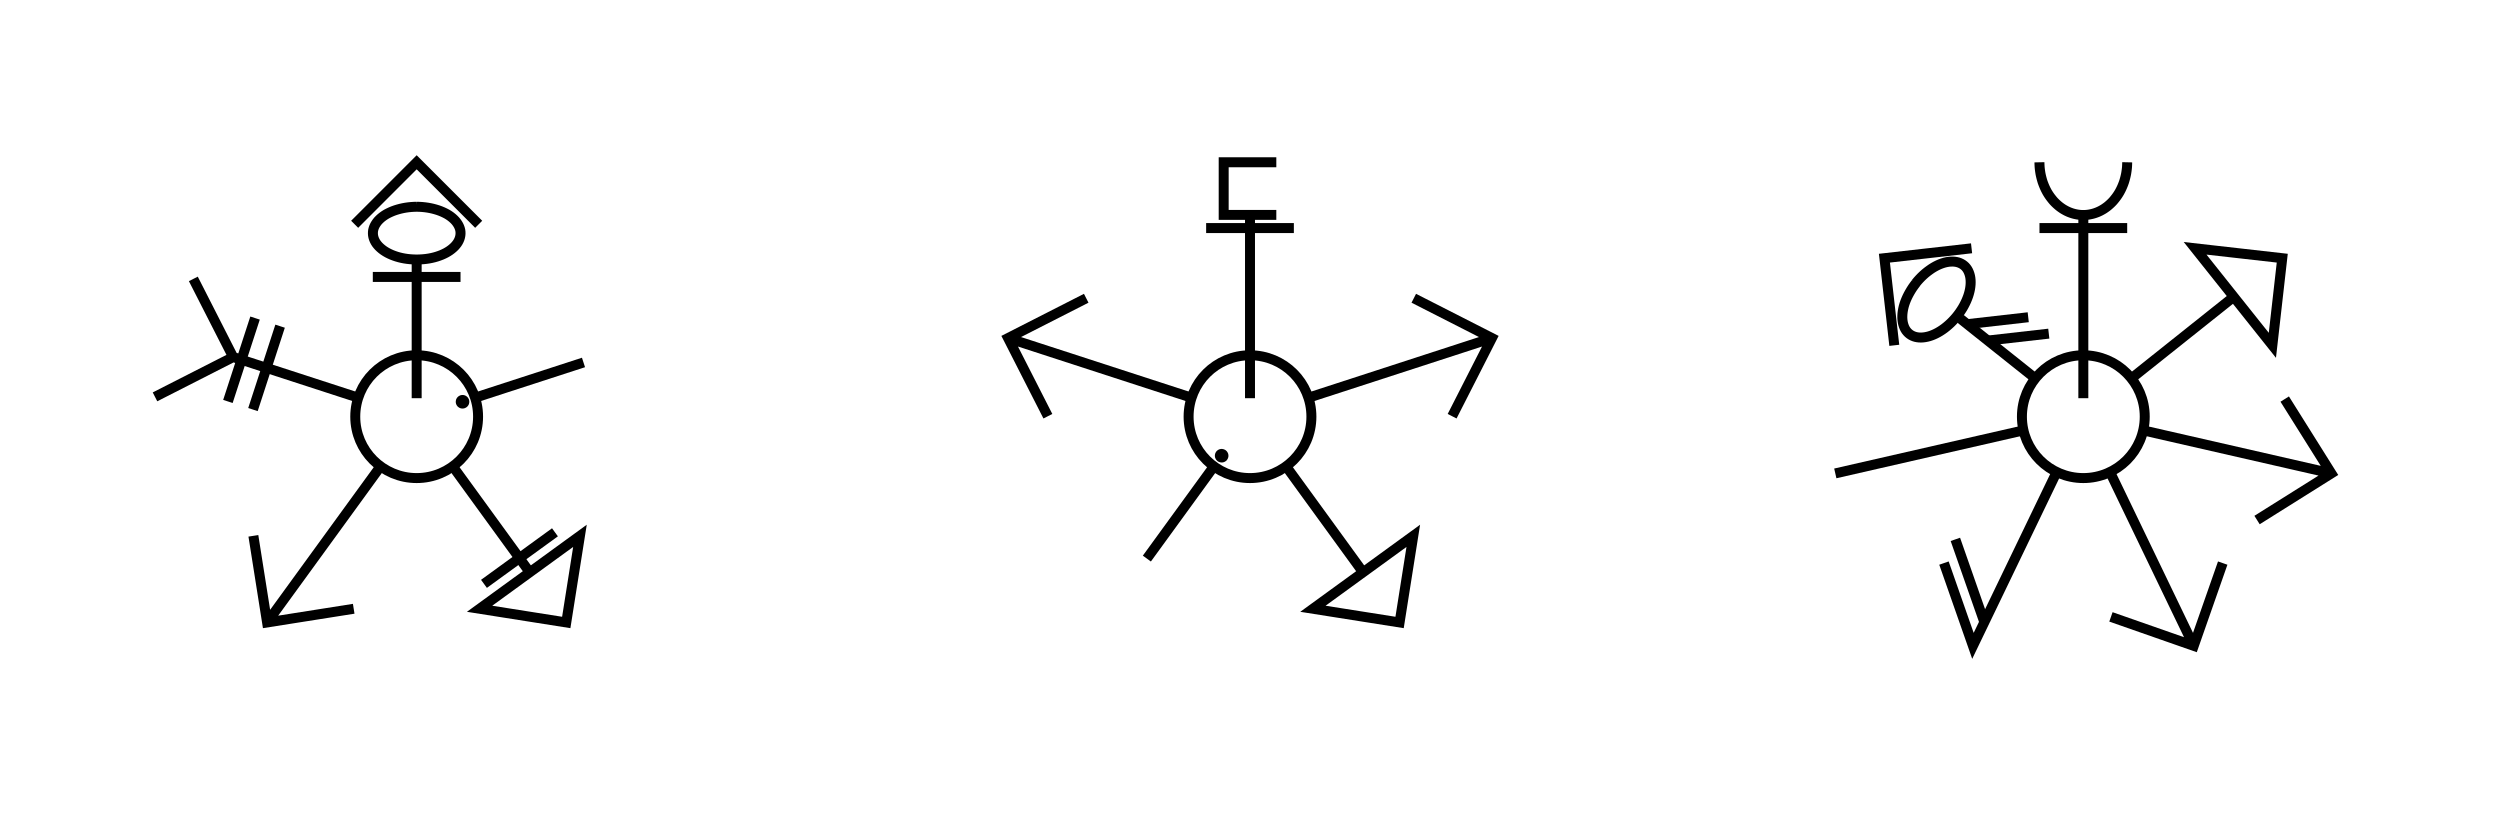 <?xml version="1.0" encoding="UTF-8"?>
<svg xmlns="http://www.w3.org/2000/svg" xmlns:xlink="http://www.w3.org/1999/xlink" width="285" height="95" viewBox="0 0 285 95">
<path fill="none" stroke-width="1.136" stroke-linecap="butt" stroke-linejoin="miter" stroke="rgb(0%, 0%, 0%)" stroke-opacity="1" stroke-miterlimit="10" d="M 7 0 C 7 3.867 3.867 7 0 7 C -3.867 7 -7 3.867 -7 0 C -7 -3.867 -3.867 -7 0 -7 C 3.867 -7 7 -3.867 7 0 " transform="matrix(1, 0, 0, 1, 47.5, 47.5)"/>
<path fill="none" stroke-width="1.136" stroke-linecap="butt" stroke-linejoin="miter" stroke="rgb(0%, 0%, 0%)" stroke-opacity="1" stroke-miterlimit="10" d="M 7 0 L 2.109 0 " transform="matrix(0, -1, 1, 0, 47.5, 47.5)"/>
<path fill="none" stroke-width="1.136" stroke-linecap="butt" stroke-linejoin="miter" stroke="rgb(0%, 0%, 0%)" stroke-opacity="1" stroke-miterlimit="10" d="M 7 0 L 17.43 0 " transform="matrix(0, -1, 1, 0, 47.5, 47.5)"/>
<path fill="none" stroke-width="1.136" stroke-linecap="butt" stroke-linejoin="miter" stroke="rgb(0%, 0%, 0%)" stroke-opacity="1" stroke-miterlimit="10" d="M 23.93 0 L 23.922 0.316 L 23.902 0.633 L 23.871 0.945 L 23.828 1.254 L 23.773 1.559 L 23.707 1.855 L 23.629 2.145 L 23.543 2.426 L 23.445 2.699 L 23.336 2.961 L 23.219 3.211 L 23.094 3.449 L 22.957 3.672 L 22.812 3.879 L 22.66 4.07 L 22.5 4.246 L 22.336 4.406 L 22.164 4.547 L 21.988 4.668 L 21.809 4.773 L 21.625 4.859 L 21.438 4.926 L 21.25 4.973 L 21.059 4.996 L 20.867 5 L 20.676 4.984 L 20.488 4.949 L 20.301 4.895 L 20.117 4.82 L 19.934 4.727 L 19.754 4.613 L 19.582 4.48 L 19.414 4.332 L 19.254 4.164 L 19.098 3.98 L 18.949 3.781 L 18.809 3.566 L 18.676 3.336 L 18.555 3.094 L 18.441 2.84 L 18.34 2.574 L 18.246 2.297 L 18.164 2.012 L 18.094 1.719 L 18.035 1.418 L 17.988 1.109 L 17.953 0.797 L 17.93 0.48 L 17.918 0.164 L 17.918 -0.152 L 17.93 -0.469 L 17.953 -0.785 L 17.988 -1.098 L 18.035 -1.406 L 18.094 -1.707 L 18.164 -2 L 18.246 -2.285 L 18.34 -2.562 L 18.441 -2.828 L 18.555 -3.082 L 18.676 -3.324 L 18.809 -3.555 L 18.949 -3.77 L 19.098 -3.969 L 19.254 -4.152 L 19.414 -4.32 L 19.582 -4.469 L 19.754 -4.602 L 19.934 -4.715 L 20.117 -4.809 L 20.301 -4.883 L 20.488 -4.938 L 20.676 -4.973 L 20.867 -4.988 L 21.059 -4.984 L 21.25 -4.961 L 21.438 -4.914 L 21.625 -4.848 L 21.809 -4.762 L 21.988 -4.656 L 22.164 -4.535 L 22.336 -4.395 L 22.5 -4.234 L 22.66 -4.059 L 22.812 -3.867 L 22.957 -3.66 L 23.094 -3.438 L 23.219 -3.199 L 23.336 -2.949 L 23.445 -2.688 L 23.543 -2.414 L 23.629 -2.133 L 23.707 -1.844 L 23.773 -1.547 L 23.828 -1.242 L 23.871 -0.934 L 23.902 -0.621 L 23.922 -0.305 L 23.93 0.012 " transform="matrix(0, -1, 1, 0, 47.5, 47.5)"/>
<path fill="none" stroke-width="1.136" stroke-linecap="butt" stroke-linejoin="miter" stroke="rgb(0%, 0%, 0%)" stroke-opacity="1" stroke-miterlimit="10" d="M 15.93 0 L 15.93 -5 L 15.93 5 Z M 15.93 0 " transform="matrix(0, -1, 1, 0, 47.5, 47.5)"/>
<path fill="none" stroke-width="1.136" stroke-linecap="butt" stroke-linejoin="miter" stroke="rgb(0%, 0%, 0%)" stroke-opacity="1" stroke-miterlimit="10" d="M 29 0 L 21.93 -7.07 L 29 0 L 21.93 7.07 Z M 29 0 " transform="matrix(0, -1, 1, 0, 47.5, 47.5)"/>
<path fill="none" stroke-width="1.136" stroke-linecap="butt" stroke-linejoin="miter" stroke="rgb(0%, 0%, 0%)" stroke-opacity="1" stroke-miterlimit="10" d="M 6.999 -0.001 L 19.998 0 " transform="matrix(0.951, -0.309, 0.309, 0.951, 47.5, 47.5)"/>
<path fill="none" stroke-width="1.136" stroke-linecap="butt" stroke-linejoin="miter" stroke="rgb(0%, 0%, 0%)" stroke-opacity="1" stroke-miterlimit="10" d="M 5.701 -0 L 5.696 0.04 L 5.684 0.077 L 5.655 0.129 L 5.63 0.154 L 5.598 0.176 L 5.584 0.184 L 5.547 0.196 L 5.512 0.202 L 5.491 0.203 L 5.452 0.198 L 5.414 0.186 L 5.38 0.167 L 5.364 0.153 L 5.351 0.141 L 5.317 0.093 L 5.298 0.038 L 5.296 0.02 L 5.294 -0.001 L 5.299 -0.04 L 5.311 -0.077 L 5.34 -0.129 L 5.365 -0.154 L 5.397 -0.177 L 5.412 -0.184 L 5.449 -0.197 L 5.483 -0.202 L 5.504 -0.204 L 5.544 -0.199 L 5.581 -0.187 L 5.616 -0.167 L 5.632 -0.154 L 5.644 -0.142 L 5.678 -0.094 L 5.697 -0.038 L 5.7 -0.021 L 5.701 -0 L 5.696 0.04 L 5.684 0.077 L 5.655 0.129 L 5.63 0.154 L 5.598 0.176 L 5.584 0.184 L 5.547 0.196 L 5.512 0.202 L 5.491 0.203 L 5.452 0.198 L 5.414 0.186 L 5.38 0.167 L 5.364 0.153 L 5.351 0.141 L 5.317 0.093 L 5.298 0.038 L 5.296 0.02 L 5.294 -0.001 " transform="matrix(0.951, -0.309, 0.309, 0.951, 47.5, 47.5)"/>
<path fill="none" stroke-width="1.136" stroke-linecap="butt" stroke-linejoin="miter" stroke="rgb(0%, 0%, 0%)" stroke-opacity="1" stroke-miterlimit="10" d="M 7 0.002 L 21.928 0.003 " transform="matrix(0.588, 0.809, -0.809, 0.588, 47.5, 47.5)"/>
<path fill="none" stroke-width="1.136" stroke-linecap="butt" stroke-linejoin="miter" stroke="rgb(0%, 0%, 0%)" stroke-opacity="1" stroke-miterlimit="10" d="M 29 -0.001 L 21.93 -7.07 L 21.929 7.073 Z M 29 -0.001 " transform="matrix(0.588, 0.809, -0.809, 0.588, 47.5, 47.5)"/>
<path fill="none" stroke-width="1.136" stroke-linecap="butt" stroke-linejoin="miter" stroke="rgb(0%, 0%, 0%)" stroke-opacity="1" stroke-miterlimit="10" d="M 19.928 -0.002 L 19.93 -5.002 L 19.926 4.999 Z M 19.928 -0.002 " transform="matrix(0.588, 0.809, -0.809, 0.588, 47.5, 47.5)"/>
<path fill="none" stroke-width="1.136" stroke-linecap="butt" stroke-linejoin="miter" stroke="rgb(0%, 0%, 0%)" stroke-opacity="1" stroke-miterlimit="10" d="M 28.749 0.001 L 6.997 0.001 L 28.749 0.001 M 29 0.001 L 21.932 -7.069 L 29 0.001 L 21.93 7.07 Z M 29 0.001 " transform="matrix(-0.588, 0.809, -0.809, -0.588, 47.5, 47.5)"/>
<path fill="none" stroke-width="1.136" stroke-linecap="butt" stroke-linejoin="miter" stroke="rgb(0%, 0%, 0%)" stroke-opacity="1" stroke-miterlimit="10" d="M 21.998 -0.001 L 6.998 -0.002 L 21.998 -0.001 L 29.07 -7.071 L 21.998 -0.001 L 29.069 7.07 Z M 21.998 -0.001 " transform="matrix(-0.951, -0.309, 0.309, -0.951, 47.5, 47.5)"/>
<path fill="none" stroke-width="1.136" stroke-linecap="butt" stroke-linejoin="miter" stroke="rgb(0%, 0%, 0%)" stroke-opacity="1" stroke-miterlimit="10" d="M 21 -0.001 L 21.002 -5 L 20.998 4.998 Z M 21 -0.001 " transform="matrix(-0.951, -0.309, 0.309, -0.951, 47.5, 47.5)"/>
<path fill="none" stroke-width="1.136" stroke-linecap="butt" stroke-linejoin="miter" stroke="rgb(0%, 0%, 0%)" stroke-opacity="1" stroke-miterlimit="10" d="M 17.998 0.001 L 18 -4.998 L 17.996 5 Z M 17.998 0.001 " transform="matrix(-0.951, -0.309, 0.309, -0.951, 47.5, 47.5)"/>
<path fill="none" stroke-width="1.136" stroke-linecap="butt" stroke-linejoin="miter" stroke="rgb(0%, 0%, 0%)" stroke-opacity="1" stroke-miterlimit="10" d="M 7 0 C 7 3.867 3.867 7 0 7 C -3.867 7 -7 3.867 -7 0 C -7 -3.867 -3.867 -7 0 -7 C 3.867 -7 7 -3.867 7 0 " transform="matrix(1, 0, 0, 1, 142.5, 47.5)"/>
<path fill="none" stroke-width="1.136" stroke-linecap="butt" stroke-linejoin="miter" stroke="rgb(0%, 0%, 0%)" stroke-opacity="1" stroke-miterlimit="10" d="M 7 0 L 2.109 0 " transform="matrix(0, -1, 1, 0, 142.5, 47.5)"/>
<path fill="none" stroke-width="1.136" stroke-linecap="butt" stroke-linejoin="miter" stroke="rgb(0%, 0%, 0%)" stroke-opacity="1" stroke-miterlimit="10" d="M 7 0 L 23 0 " transform="matrix(0, -1, 1, 0, 142.5, 47.5)"/>
<path fill="none" stroke-width="1.136" stroke-linecap="butt" stroke-linejoin="miter" stroke="rgb(0%, 0%, 0%)" stroke-opacity="1" stroke-miterlimit="10" d="M 23 3 L 23 -3 L 29 -3 L 29 3 L 29 -3 L 23 -3 Z M 23 3 " transform="matrix(0, -1, 1, 0, 142.5, 47.5)"/>
<path fill="none" stroke-width="1.136" stroke-linecap="butt" stroke-linejoin="miter" stroke="rgb(0%, 0%, 0%)" stroke-opacity="1" stroke-miterlimit="10" d="M 21.5 0 L 21.5 -5 L 21.5 5 Z M 21.5 0 " transform="matrix(0, -1, 1, 0, 142.5, 47.5)"/>
<path fill="none" stroke-width="1.136" stroke-linecap="butt" stroke-linejoin="miter" stroke="rgb(0%, 0%, 0%)" stroke-opacity="1" stroke-miterlimit="10" d="M 28.75 0.002 L 7.002 0.004 L 28.75 0.002 M 29.001 0.001 L 21.93 -7.069 L 29.001 0.001 L 21.931 7.072 Z M 29.001 0.001 " transform="matrix(0.951, -0.309, 0.309, 0.951, 142.5, 47.5)"/>
<path fill="none" stroke-width="1.136" stroke-linecap="butt" stroke-linejoin="miter" stroke="rgb(0%, 0%, 0%)" stroke-opacity="1" stroke-miterlimit="10" d="M 7 0.002 L 21.928 0.003 " transform="matrix(0.588, 0.809, -0.809, 0.588, 142.5, 47.5)"/>
<path fill="none" stroke-width="1.136" stroke-linecap="butt" stroke-linejoin="miter" stroke="rgb(0%, 0%, 0%)" stroke-opacity="1" stroke-miterlimit="10" d="M 29 -0.001 L 21.93 -7.07 L 21.929 7.073 Z M 29 -0.001 " transform="matrix(0.588, 0.809, -0.809, 0.588, 142.5, 47.5)"/>
<path fill="none" stroke-width="1.136" stroke-linecap="butt" stroke-linejoin="miter" stroke="rgb(0%, 0%, 0%)" stroke-opacity="1" stroke-miterlimit="10" d="M 7 -0.002 L 19.998 -0.001 " transform="matrix(-0.588, 0.809, -0.809, -0.588, 142.5, 47.5)"/>
<path fill="none" stroke-width="1.136" stroke-linecap="butt" stroke-linejoin="miter" stroke="rgb(0%, 0%, 0%)" stroke-opacity="1" stroke-miterlimit="10" d="M 5.702 -0 L 5.702 0.019 L 5.699 0.036 L 5.688 0.073 L 5.672 0.104 L 5.661 0.122 L 5.634 0.151 L 5.602 0.174 L 5.566 0.191 L 5.545 0.196 L 5.511 0.202 L 5.472 0.201 L 5.416 0.184 L 5.4 0.176 L 5.382 0.165 L 5.353 0.138 L 5.33 0.106 L 5.305 0.052 L 5.3 0.031 L 5.297 0.014 L 5.298 -0.025 L 5.3 -0.041 L 5.312 -0.079 L 5.328 -0.11 L 5.339 -0.128 L 5.366 -0.157 L 5.398 -0.18 L 5.434 -0.196 L 5.454 -0.202 L 5.489 -0.207 L 5.528 -0.207 L 5.584 -0.189 L 5.599 -0.181 L 5.617 -0.17 L 5.647 -0.143 L 5.67 -0.112 L 5.694 -0.057 L 5.7 -0.037 L 5.703 -0.02 L 5.702 0.019 L 5.699 0.036 L 5.688 0.073 L 5.672 0.104 L 5.661 0.122 L 5.634 0.151 L 5.602 0.174 L 5.566 0.191 L 5.545 0.196 L 5.511 0.202 L 5.472 0.201 L 5.416 0.184 L 5.4 0.176 L 5.382 0.165 L 5.353 0.138 L 5.33 0.106 L 5.305 0.052 L 5.3 0.031 L 5.297 0.014 L 5.298 -0.006 " transform="matrix(-0.588, 0.809, -0.809, -0.588, 142.5, 47.5)"/>
<path fill="none" stroke-width="1.136" stroke-linecap="butt" stroke-linejoin="miter" stroke="rgb(0%, 0%, 0%)" stroke-opacity="1" stroke-miterlimit="10" d="M 28.75 -0.002 L 7.002 -0.004 L 28.75 -0.002 M 29.001 -0.001 L 21.931 -7.072 L 29.001 -0.001 L 21.93 7.069 Z M 29.001 -0.001 " transform="matrix(-0.951, -0.309, 0.309, -0.951, 142.5, 47.5)"/>
<path fill="none" stroke-width="1.136" stroke-linecap="butt" stroke-linejoin="miter" stroke="rgb(0%, 0%, 0%)" stroke-opacity="1" stroke-miterlimit="10" d="M 7 0 C 7 3.867 3.867 7 0 7 C -3.867 7 -7 3.867 -7 0 C -7 -3.867 -3.867 -7 0 -7 C 3.867 -7 7 -3.867 7 0 " transform="matrix(1, 0, 0, 1, 237.5, 47.5)"/>
<path fill="none" stroke-width="1.136" stroke-linecap="butt" stroke-linejoin="miter" stroke="rgb(0%, 0%, 0%)" stroke-opacity="1" stroke-miterlimit="10" d="M 7 0 L 2.109 0 " transform="matrix(0, -1, 1, 0, 237.5, 47.5)"/>
<path fill="none" stroke-width="1.136" stroke-linecap="butt" stroke-linejoin="miter" stroke="rgb(0%, 0%, 0%)" stroke-opacity="1" stroke-miterlimit="10" d="M 7 0 L 23 0 " transform="matrix(0, -1, 1, 0, 237.5, 47.5)"/>
<path fill="none" stroke-width="1.136" stroke-linecap="butt" stroke-linejoin="miter" stroke="rgb(0%, 0%, 0%)" stroke-opacity="1" stroke-miterlimit="10" d="M 29 5 L 28.809 4.996 L 28.617 4.988 L 28.426 4.977 L 28.238 4.957 L 28.051 4.934 L 27.863 4.906 L 27.676 4.875 L 27.492 4.836 L 27.309 4.793 L 27.125 4.746 L 26.945 4.695 L 26.766 4.641 L 26.59 4.578 L 26.418 4.512 L 26.246 4.441 L 26.078 4.367 L 25.914 4.289 L 25.754 4.207 L 25.594 4.121 L 25.438 4.027 L 25.285 3.93 L 25.137 3.828 L 24.992 3.723 L 24.852 3.613 L 24.715 3.504 L 24.582 3.391 L 24.457 3.273 L 24.336 3.152 L 24.219 3.027 L 24.105 2.898 L 23.996 2.77 L 23.895 2.637 L 23.797 2.5 L 23.703 2.363 L 23.617 2.223 L 23.535 2.078 L 23.457 1.934 L 23.387 1.785 L 23.32 1.637 L 23.262 1.484 L 23.207 1.332 L 23.16 1.18 L 23.117 1.023 L 23.082 0.867 L 23.051 0.711 L 23.027 0.555 L 23.008 0.398 L 22.996 0.238 L 22.988 0.078 L 22.988 -0.082 L 22.996 -0.242 L 23.008 -0.402 L 23.027 -0.559 L 23.051 -0.715 L 23.082 -0.871 L 23.117 -1.027 L 23.16 -1.184 L 23.207 -1.336 L 23.262 -1.488 L 23.32 -1.641 L 23.387 -1.789 L 23.457 -1.938 L 23.535 -2.082 L 23.617 -2.227 L 23.703 -2.367 L 23.797 -2.504 L 23.895 -2.641 L 23.996 -2.773 L 24.105 -2.902 L 24.219 -3.031 L 24.336 -3.156 L 24.457 -3.277 L 24.582 -3.395 L 24.715 -3.508 L 24.852 -3.617 L 24.992 -3.727 L 25.137 -3.832 L 25.285 -3.934 L 25.438 -4.031 L 25.594 -4.125 L 25.754 -4.211 L 25.914 -4.293 L 26.078 -4.371 L 26.246 -4.445 L 26.418 -4.516 L 26.59 -4.582 L 26.766 -4.645 L 26.945 -4.699 L 27.125 -4.75 L 27.309 -4.797 L 27.492 -4.84 L 27.676 -4.879 L 27.863 -4.91 L 28.051 -4.938 L 28.238 -4.961 L 28.426 -4.98 L 28.617 -4.992 L 28.809 -5 L 29 -5.004 " transform="matrix(0, -1, 1, 0, 237.5, 47.5)"/>
<path fill="none" stroke-width="1.136" stroke-linecap="butt" stroke-linejoin="miter" stroke="rgb(0%, 0%, 0%)" stroke-opacity="1" stroke-miterlimit="10" d="M 21.5 0 L 21.5 -5 L 21.5 5 Z M 21.5 0 " transform="matrix(0, -1, 1, 0, 237.5, 47.5)"/>
<path fill="none" stroke-width="1.136" stroke-linecap="butt" stroke-linejoin="miter" stroke="rgb(0%, 0%, 0%)" stroke-opacity="1" stroke-miterlimit="10" d="M 6.999 0.001 L 21.928 0 " transform="matrix(0.782, -0.623, 0.623, 0.782, 237.5, 47.5)"/>
<path fill="none" stroke-width="1.136" stroke-linecap="butt" stroke-linejoin="miter" stroke="rgb(0%, 0%, 0%)" stroke-opacity="1" stroke-miterlimit="10" d="M 29 -0.001 L 21.929 -7.074 L 21.927 7.069 Z M 29 -0.001 " transform="matrix(0.782, -0.623, 0.623, 0.782, 237.5, 47.5)"/>
<path fill="none" stroke-width="1.136" stroke-linecap="butt" stroke-linejoin="miter" stroke="rgb(0%, 0%, 0%)" stroke-opacity="1" stroke-miterlimit="10" d="M 28.752 0 L 7.004 0 L 28.752 0 M 29.001 -0 L 21.929 -7.073 L 29.001 -0 L 21.928 7.071 Z M 29.001 -0 " transform="matrix(0.975, 0.223, -0.223, 0.975, 237.5, 47.5)"/>
<path fill="none" stroke-width="1.136" stroke-linecap="butt" stroke-linejoin="miter" stroke="rgb(0%, 0%, 0%)" stroke-opacity="1" stroke-miterlimit="10" d="M 28.749 0.001 L 6.997 0.001 L 28.749 0.001 M 29 0.001 L 21.931 -7.071 L 29 0.001 L 21.928 7.07 Z M 29 0.001 " transform="matrix(0.434, 0.901, -0.901, 0.434, 237.5, 47.5)"/>
<path fill="none" stroke-width="1.136" stroke-linecap="butt" stroke-linejoin="miter" stroke="rgb(0%, 0%, 0%)" stroke-opacity="1" stroke-miterlimit="10" d="M 29 -0.001 L 7.001 -0.003 L 29 -0.001 L 21.931 7.071 Z M 29 -0.001 " transform="matrix(-0.434, 0.901, -0.901, -0.434, 237.5, 47.5)"/>
<path fill="none" stroke-width="1.136" stroke-linecap="butt" stroke-linejoin="miter" stroke="rgb(0%, 0%, 0%)" stroke-opacity="1" stroke-miterlimit="10" d="M 26.001 -0 L 18.932 7.072 Z M 26.001 -0 " transform="matrix(-0.434, 0.901, -0.901, -0.434, 237.5, 47.5)"/>
<path fill="none" stroke-width="1.136" stroke-linecap="butt" stroke-linejoin="miter" stroke="rgb(0%, 0%, 0%)" stroke-opacity="1" stroke-miterlimit="10" d="M 7 -0.001 L 29.001 0 " transform="matrix(-0.975, 0.223, -0.223, -0.975, 237.5, 47.5)"/>
<path fill="none" stroke-width="1.136" stroke-linecap="butt" stroke-linejoin="miter" stroke="rgb(0%, 0%, 0%)" stroke-opacity="1" stroke-miterlimit="10" d="M 6.999 -0.001 L 17.926 -0.001 " transform="matrix(-0.782, -0.623, 0.623, -0.782, 237.5, 47.5)"/>
<path fill="none" stroke-width="1.136" stroke-linecap="butt" stroke-linejoin="miter" stroke="rgb(0%, 0%, 0%)" stroke-opacity="1" stroke-miterlimit="10" d="M 24.427 0 L 24.422 0.32 L 24.403 0.634 L 24.373 0.948 L 24.33 1.257 L 24.277 1.56 L 24.21 1.858 L 24.132 2.149 L 24.048 2.432 L 23.95 2.704 L 23.843 2.964 L 23.726 3.213 L 23.6 3.448 L 23.463 3.672 L 23.32 3.881 L 23.168 4.072 L 23.009 4.249 L 22.844 4.406 L 22.672 4.548 L 22.497 4.672 L 22.316 4.777 L 22.134 4.862 L 21.946 4.927 L 21.757 4.973 L 21.568 4.999 L 21.378 5.005 L 21.188 4.992 L 21 4.957 L 20.812 4.902 L 20.626 4.826 L 20.445 4.73 L 20.266 4.618 L 20.091 4.487 L 19.922 4.338 L 19.76 4.172 L 19.603 3.988 L 19.453 3.787 L 19.313 3.574 L 19.18 3.345 L 19.058 3.103 L 18.945 2.849 L 18.841 2.582 L 18.75 2.304 L 18.668 2.02 L 18.599 1.726 L 18.538 1.424 L 18.489 1.119 L 18.455 0.806 L 18.429 0.492 L 18.417 0.177 L 18.417 -0.143 L 18.43 -0.458 L 18.455 -0.773 L 18.49 -1.085 L 18.539 -1.394 L 18.598 -1.696 L 18.667 -1.991 L 18.749 -2.276 L 18.842 -2.555 L 18.944 -2.822 L 19.056 -3.076 L 19.178 -3.318 L 19.309 -3.548 L 19.448 -3.763 L 19.598 -3.963 L 19.752 -4.145 L 19.913 -4.313 L 20.083 -4.464 L 20.256 -4.597 L 20.436 -4.71 L 20.616 -4.804 L 20.802 -4.878 L 20.989 -4.932 L 21.176 -4.966 L 21.364 -4.981 L 21.552 -4.977 L 21.741 -4.952 L 21.931 -4.909 L 22.118 -4.843 L 22.301 -4.759 L 22.478 -4.655 L 22.656 -4.533 L 22.826 -4.394 L 22.992 -4.236 L 23.151 -4.063 L 23.304 -3.87 L 23.45 -3.662 L 23.586 -3.441 L 23.715 -3.204 L 23.835 -2.954 L 23.944 -2.692 L 24.041 -2.42 L 24.126 -2.138 L 24.202 -1.848 L 24.265 -1.549 L 24.317 -1.246 L 24.36 -0.935 L 24.392 -0.621 L 24.409 -0.305 L 24.415 0.01 " transform="matrix(-0.782, -0.623, 0.623, -0.782, 237.5, 47.5)"/>
<path fill="none" stroke-width="1.136" stroke-linecap="butt" stroke-linejoin="miter" stroke="rgb(0%, 0%, 0%)" stroke-opacity="1" stroke-miterlimit="10" d="M 16.928 0 L 11.978 4.952 " transform="matrix(-0.782, -0.623, 0.623, -0.782, 237.5, 47.5)"/>
<path fill="none" stroke-width="1.136" stroke-linecap="butt" stroke-linejoin="miter" stroke="rgb(0%, 0%, 0%)" stroke-opacity="1" stroke-miterlimit="10" d="M 29 0.001 L 21.927 -7.069 L 29 0.001 L 21.929 7.074 Z M 29 0.001 " transform="matrix(-0.782, -0.623, 0.623, -0.782, 237.5, 47.5)"/>
<path fill="none" stroke-width="1.136" stroke-linecap="butt" stroke-linejoin="miter" stroke="rgb(0%, 0%, 0%)" stroke-opacity="1" stroke-miterlimit="10" d="M 13.929 -0.001 L 8.979 4.95 " transform="matrix(-0.782, -0.623, 0.623, -0.782, 237.5, 47.5)"/>
</svg>
